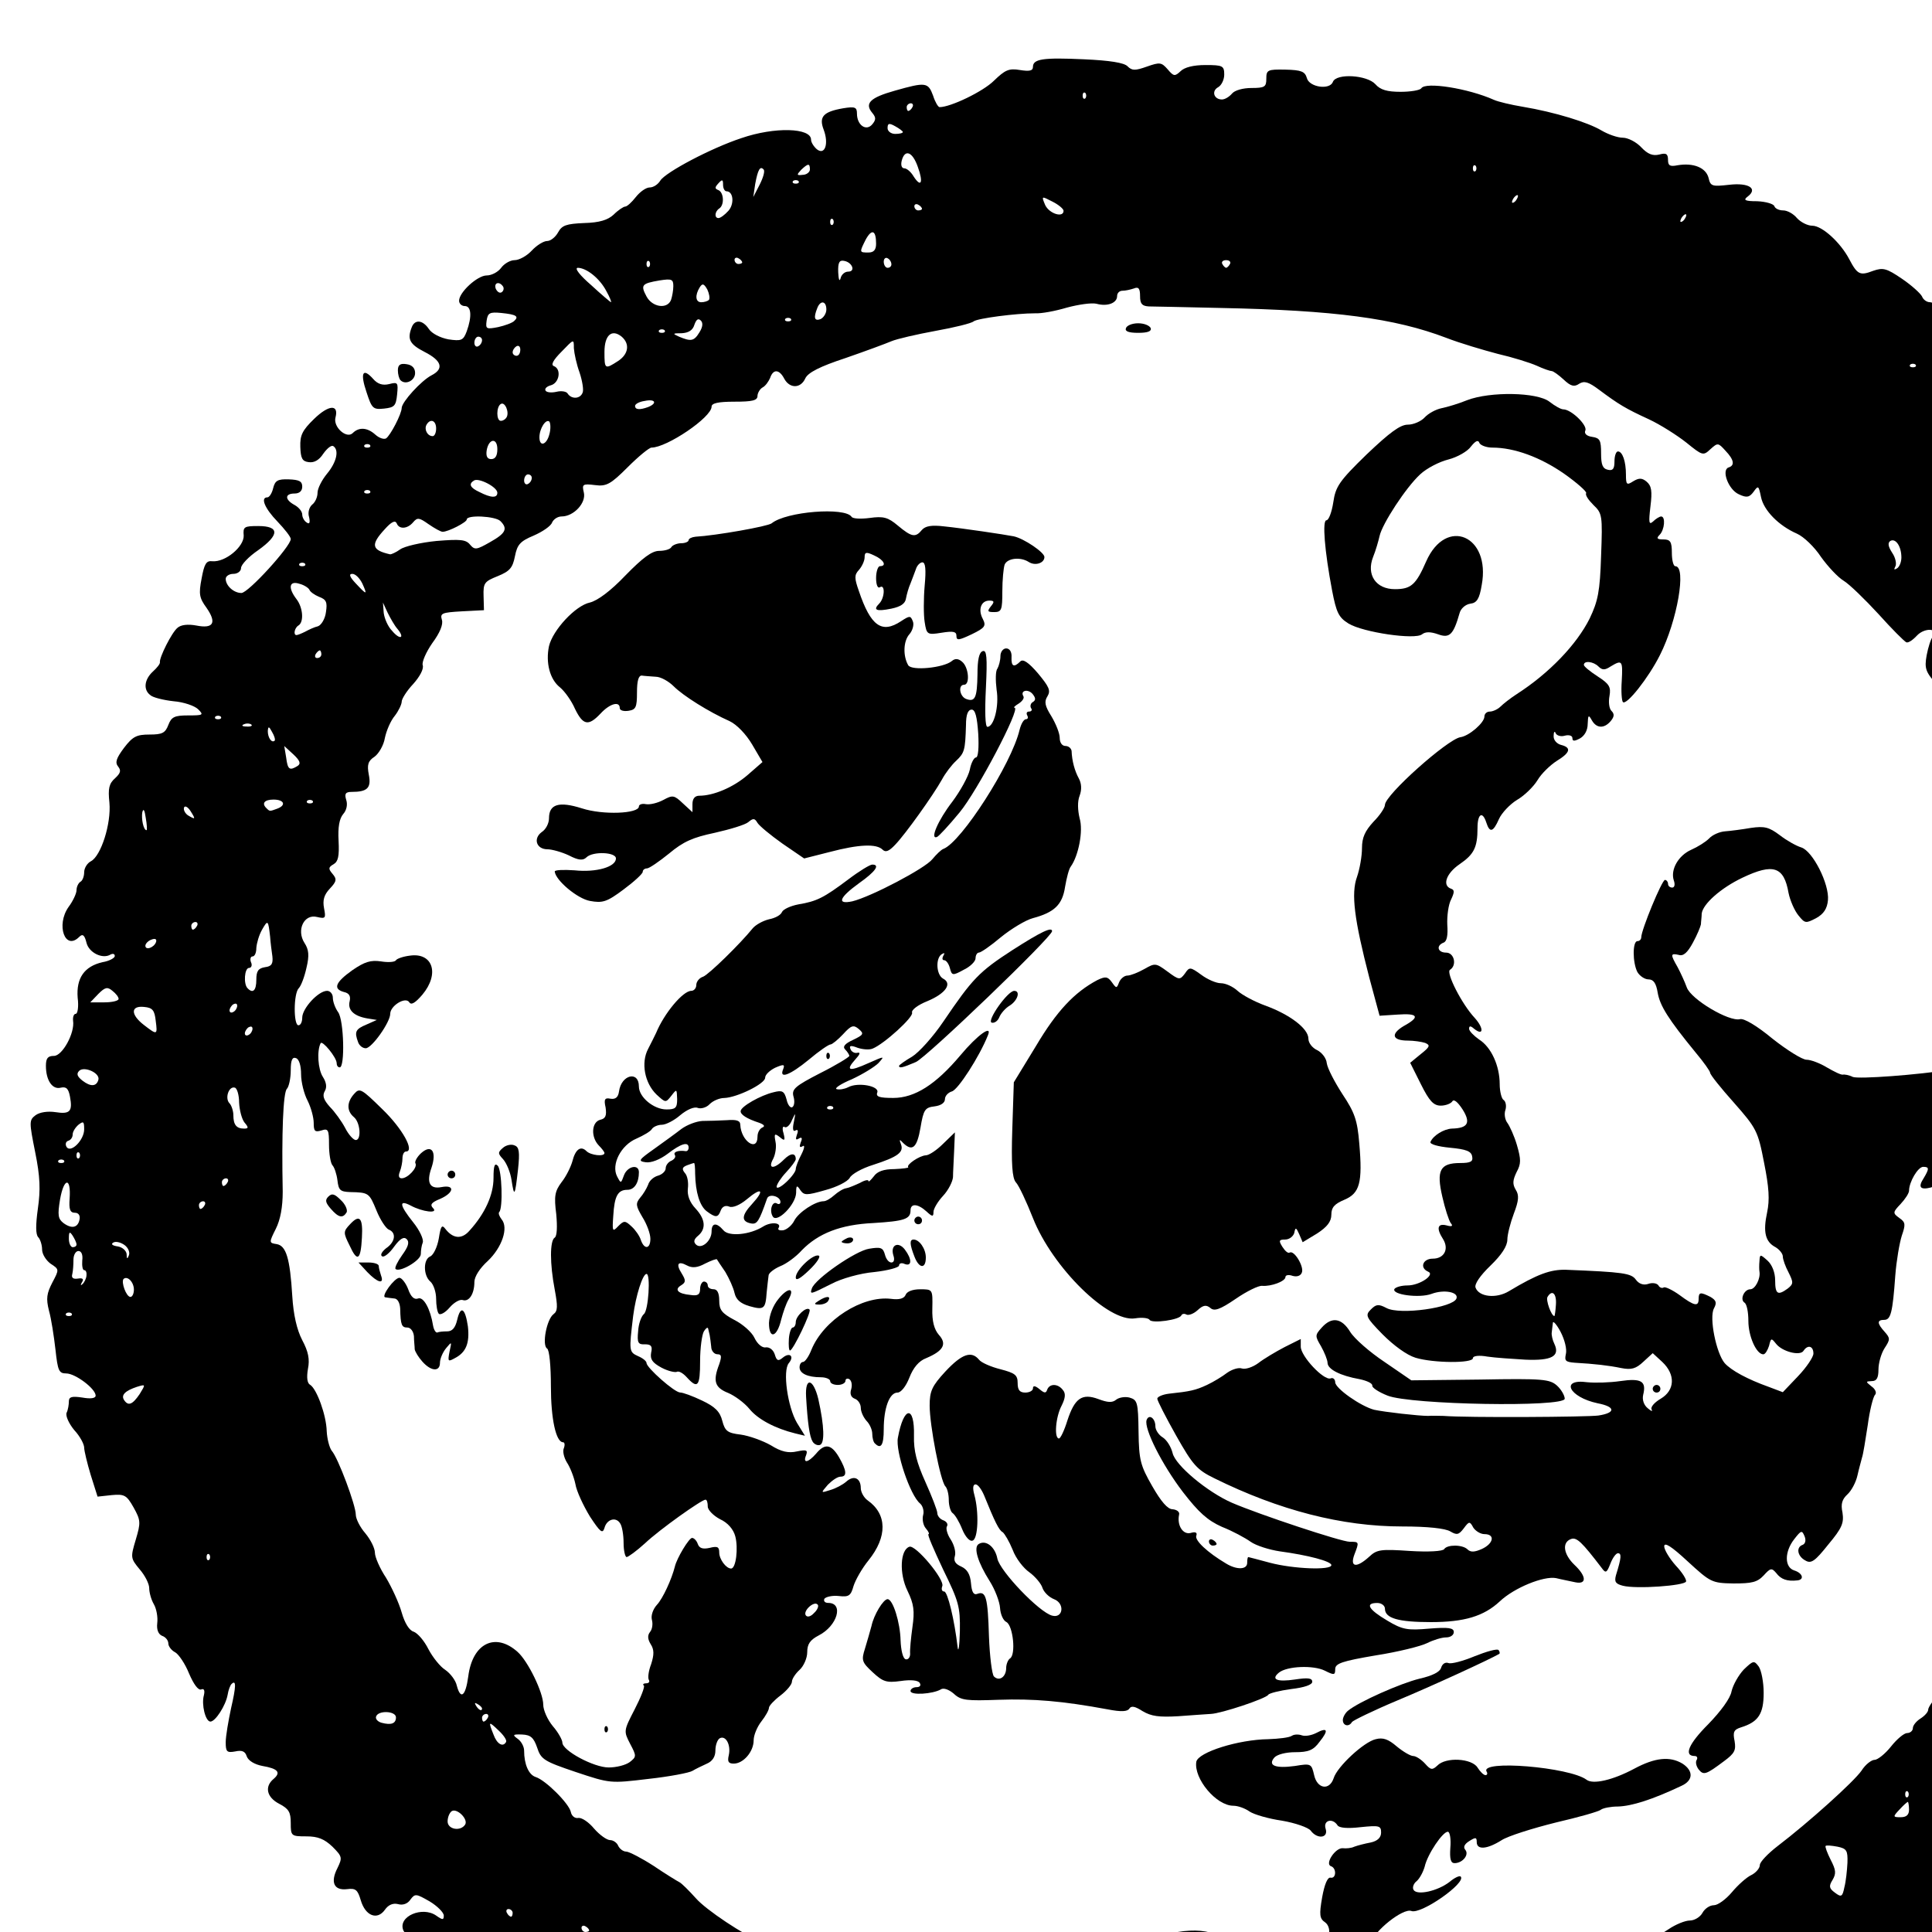 <svg version="1.0" xmlns="http://www.w3.org/2000/svg" width="500" height="500" viewBox="0 0 5050 5050">
  <style>
    @media (prefers-color-scheme: light) {
      path {
        fill: #8b0000;
      }
    }

    @media (prefers-color-scheme: dark) {
      path {
        fill: #daa520;
      }
    }
  </style>
  <g>
    <path
      d="M2870 5881c-45-5-54-9-52-23 2-10-3-18-9-18-7 0-20-7-30-16-17-15-21-15-54 5-20 11-40 21-45 21-6 0-13-19-16-41-4-23-17-53-30-68-22-25-26-26-144-28-91-1-127-6-145-17-36-24-45-20-45 18 0 35-23 66-35 46-3-5-14-10-24-10s-24-7-31-15c-7-9-19-14-25-11-7 2-17 0-23-6-5-5-38-11-72-13s-68-9-76-16c-7-6-23-9-33-6-25 6-47-11-55-43-11-46-43-87-87-108-24-12-47-18-53-13-16 12-91 22-110 15-17-7-22-44-6-44 17 0 11-17-16-49-28-33-51-33-34 0 14 26-9 35-51 20-18-6-43-11-56-11-20 0-29-10-49-57l-25-57 20-37c24-42 29-71 9-51-16 16-39 15-52-3-10-14-13-14-31-1-16 12-17 15-4 16 22 0 43 44 35 74-8 33-23 33-61-2-16-16-52-37-78-46-30-11-59-32-78-55-16-21-50-53-74-71-48-36-54-50-30-70 18-15 10-30-16-30-11 0-22-7-25-15-14-36 50-63 86-38 17 12 20 12 20 0 0-8-17-25-37-37-35-20-38-21-50-5-7 11-20 16-33 12-13-3-25 2-34 15-20 28-51 16-63-25-8-27-13-32-36-29-34 4-44-18-25-55 13-27 13-30-13-56-21-20-38-27-68-27-40 0-41-1-41-35 0-28-5-37-30-50-33-17-39-45-15-65 20-17 12-27-29-34-21-4-37-14-41-25-4-13-12-17-30-13-22 4-25 1-25-24 0-16 7-56 14-89 13-56 14-76 1-63-3 3-8 15-10 28-5 28-32 70-45 70s-24-45-17-69c3-13 0-18-7-15-8 3-20-14-32-42-10-25-27-50-36-55-10-5-18-16-18-23 0-8-7-17-16-20-10-4-15-16-13-33 2-16-2-38-9-50s-12-31-12-42-11-33-25-49c-24-29-24-31-10-78 13-44 13-50-6-84-18-32-24-35-57-32l-37 4-18-57c-9-30-17-63-17-71 0-9-11-30-26-46-14-17-23-37-20-45 4-8 6-22 6-30 0-12 8-14 35-10 22 4 35 2 35-5 0-18-53-58-77-58-19 0-22-7-28-62-4-35-11-81-17-102-8-32-6-45 9-74 18-34 18-34-5-49-12-9-22-25-22-37s-5-27-10-32c-7-7-7-32-1-75 7-49 6-83-7-147-16-80-16-84 1-97 11-8 32-11 52-8 38 6 45-2 38-40-4-22-10-27-24-24-22 6-39-19-39-57 0-20 5-26 21-26 22 0 55-60 50-92-1-10 2-18 7-18s8-19 5-42c-4-51 17-82 65-93 18-3 32-11 32-16 0-6-5-7-11-4-21 13-57-5-63-31-5-20-10-24-19-15-37 37-61-31-28-78 12-16 21-36 21-44 0-9 5-19 10-22 6-3 10-15 10-25 0-11 8-24 18-29 26-14 53-98 48-153-4-37-1-50 15-64 14-13 16-20 8-30-9-11-5-22 15-49 23-30 33-35 67-35 33 0 41-4 49-25s16-25 52-25c39 0 41-1 26-16-9-9-38-19-64-21-27-3-55-10-61-16-19-14-16-41 7-62 10-9 19-20 18-24-2-12 31-78 46-90 9-8 27-10 49-6 45 9 54-7 27-46-19-26-21-36-13-77 7-38 12-47 28-45 34 3 83-38 82-67-2-23 1-25 38-25 56 0 56 23 0 63-25 17-45 38-45 47 0 8-9 15-20 15s-20 6-20 13c0 18 21 37 41 37 18 0 129-122 129-141 0-6-16-26-35-46-33-34-45-63-26-63 5 0 12-11 15-24 5-20 12-24 41-23 27 1 35 5 35 19 0 11-7 18-20 18-26 0-26 16 0 30 11 6 20 17 20 25 0 7 5 17 12 21 7 5 9 0 6-14-4-12 0-26 8-33 8-6 14-20 14-31s11-33 25-50c25-30 32-62 16-72-5-3-16 6-26 20-11 17-24 24-38 22-17-2-21-10-22-40s5-43 36-73c38-37 65-39 56-4-7 25 29 57 45 41s38-15 59 4c10 9 22 13 28 10 11-7 41-64 41-80 1-16 51-71 78-85 33-17 27-38-18-61-39-20-46-33-34-64 8-22 29-20 45 4 8 12 30 23 51 27 34 5 39 3 48-21 14-39 12-66-5-66-8 0-15-6-15-14 0-22 48-66 72-66 13 0 30-9 38-20s24-20 35-20c12 0 32-11 45-25s31-25 40-25 22-10 29-23c10-18 21-22 68-24 40-1 62-8 77-22 12-12 26-21 30-21 5 0 17-11 28-25s27-25 36-25c10 0 22-8 28-18 14-22 133-85 212-111 87-30 182-27 182 4 0 7 7 18 15 25 21 17 32-14 18-51-13-34-1-47 51-56 31-5 36-3 36 14 0 30 24 47 40 28 10-12 10-18 0-30-21-25-5-40 59-58 81-23 87-22 100 13 5 16 13 30 17 30 29 0 114-41 142-69 29-28 39-33 68-28 25 4 34 2 34-8 0-21 26-25 134-20 67 3 104 9 113 18 12 12 20 12 51 1 34-12 38-11 54 7 16 19 19 19 34 5 10-10 33-16 65-16 45 0 49 2 49 25 0 13-7 28-16 33-18 10-11 32 10 32 8 0 19-7 26-15 7-9 29-15 51-15 35 0 39-3 39-24 0-23 3-25 50-24 42 1 51 5 56 22 6 24 60 32 68 10 9-23 89-18 111 6 13 15 31 20 66 20 26 0 50-4 54-9 10-18 123 0 190 30 11 5 45 13 75 18 84 14 171 41 206 62 17 10 42 19 56 19 13 0 35 11 48 25 17 18 30 23 47 19 18-5 23-2 23 14 0 15 5 18 25 14 41-7 74 6 81 33 5 22 9 23 54 18 51-6 76 10 48 31-12 9-7 12 25 12 23 1 43 7 45 13s12 11 23 11 27 9 36 20c10 11 28 20 40 20 26 0 74 44 97 88 21 40 28 43 62 30 26-9 35-7 76 21 25 17 48 38 52 46 3 8 12 15 21 15 21 0 145 100 145 117 0 7 7 13 16 13 20 0 104 89 104 110 0 9-5 21-12 28-8 8-5 14 16 22 15 5 40 10 55 10 37 0 51 18 59 76 6 38 13 51 37 65 17 10 36 18 43 18 17 1 55 44 88 98 23 39 24 44 10 59-22 22-20 30 14 54 22 15 29 27 25 40-5 16-1 18 35 13 46-6 49 0 21 57-21 44-13 54 39 43 25-4 30-2 30 14 0 10 9 26 20 36 29 25 25 52-12 70-17 8-37 13-45 10-9-4-13 5-13 31 0 25 5 36 15 36 28 0 65 24 65 42 0 10-4 18-10 18-5 0-10 10-10 23s-5 28-11 34c-9 9-9 23-1 54 8 33 8 51-3 83-19 53-20 50 14 88 33 38 53 100 42 131-10 27 4 78 24 90 21 12 19 35-5 42-15 5-20 15-20 45 0 21-4 42-10 45-5 3-10 17-10 31 0 30 35 34 43 4 7-29 31-25 61 11 20 24 27 27 32 16 12-33 0-62-28-65-24-3-28-8-28-33 0-45 44-36 63 14 3 9 14 17 24 17 52 1 69 59 31 110-25 35-53 39-68 10-6-11-19-20-30-20-10 0-22-5-26-11-5-8-10-6-16 6-7 11-6 21 1 28 19 19 12 55-21 102-37 52-33 69 21 97 18 9 44 26 56 38l23 22 11-21c7-12 21-21 32-21 18 0 21 5 17 31-4 28-1 33 30 46 44 18 54 8 41-41-6-21-8-47-6-58 3-10-1-32-10-48-24-48-10-70 66-106 27-13 46 11 48 62 2 27 5 96 8 154 13 229 12 284-3 303-14 15-13 17 1 17s17 12 17 73c0 93-7 120-30 114-21-5-35 40-18 61 7 8 7 16-1 25-7 10-7 17 0 24 8 8 6 20-5 41-9 17-16 43-16 58s-9 62-21 105c-18 68-28 85-80 141-33 36-57 69-54 78 19 65 18 70-9 70-21 0-26-5-26-24 0-27-15-42-25-26-4 6-9 35-12 64-5 48-3 56 16 68 11 7 21 18 21 24 0 20-54 118-71 131-10 7-15 21-12 31 2 10-6 31-19 47s-39 61-59 99c-22 44-48 79-67 91-17 11-29 26-27 32 8 22-44 112-72 125-17 8-29 24-33 43-13 63-94 164-133 165-10 0-20 6-23 14s-13 16-23 19c-12 3-20 18-24 43-8 47-80 121-126 130-17 4-31 12-31 19 0 22-34 75-52 80-9 3-19 12-22 20-3 9-18 15-37 15-28 0-31 3-26 25 3 18-2 30-17 40-26 19-46 19-46 1 0-26-21-29-46-5-15 14-22 29-18 41 7 23-28 25-46 2-19-22-49-36-61-28-6 3 1 13 18 23 15 10 35 30 43 45 14 27 13 29-14 51-16 13-35 21-42 18-8-3-21 8-31 26-21 37-44 47-72 30-27-17-55 5-47 37 7 28-16 47-87 70-38 13-55 14-73 5-22-10-23-9-12 8 18 29 4 47-58 77l-57 28-40-22c-46-25-54-23-37 8 17 32-8 53-66 56-25 2-51 7-57 13-27 22-92 37-119 27-23-8-33-6-59 13-35 26-51 23-75-16-28-44-46-63-55-57-5 3 0 15 11 26 11 12 20 30 20 41 0 16-5 19-30 14-25-6-30-3-30 13 0 31-35 42-125 38-71-3-85 0-94 15-12 19-66 24-76 7-4-6-11-8-16-5-16 10-47-5-52-25-7-27-25-25-39 5-12 26-43 34-50 13-3-7-9-8-19-3-8 5-22 8-31 7-13-2-16 1-12 13 6 14 1 16-27 13-25-2-35-8-37-23-7-46-13-48-30-14-15 31-22 34-64 37-38 2-48 0-48-13 0-26-27-28-59-6-31 22-94 25-221 12zm397-78c-4-3-10-3-14 0-3 4 0 7 7 7s10-3 7-7zm262-63c-16-11-29-4-29 16 0 12 4 13 21 3 17-9 19-13 8-19zm182-22c-18-14-21-24-16-49 5-20 3-29-3-25-5 3-12 17-15 31-3 20 1 30 19 42 13 8 24 23 25 32 0 12 2 13 6 2 3-8-4-23-16-33zm396-34c-7-7-37 7-37 17 0 6 9 5 21-1 11-7 19-14 16-16zm-1237-78c0-2-7-7-16-10-8-3-12-2-9 4 6 10 25 14 25 6zm1207-38c-3-8-6-5-6 6-1 11 2 17 5 13 3-3 4-12 1-19zm-1330-180c-3-8-6-5-6 6-1 11 2 17 5 13 3-3 4-12 1-19zm1350-5c-4-3-7 0-7 7s3 10 7 7c3-4 3-10 0-14zm-2080-15c-3-8-6-5-6 6-1 11 2 17 5 13 3-3 4-12 1-19zm1292 10c45 1 85-4 105-12 29-14 43-17 141-32 22-4 45-11 51-15 10-8 51-19 137-36 27-5 28-5 21 36-4 28-3 41 5 41 6 0 11-11 11-23 0-51 76-100 173-111 27-3 58-13 70-21s32-15 45-15 35-9 49-20 31-20 39-20c25 0 110-45 205-107 19-13 44-23 56-23s27-9 33-20 19-20 30-20c10 0 31-15 47-34 15-18 38-39 51-45 12-6 22-18 22-26s21-30 47-50c80-61 199-168 219-197 10-16 26-28 34-28s28-16 43-35 34-35 42-35 15-6 15-13 9-18 20-25 20-17 20-23c0-7 16-29 35-50 19-22 35-44 35-50s11-25 25-43 25-38 25-44c0-7 4-12 9-12 4 0 30-42 56-92 26-51 53-100 60-108s16-29 19-45c4-17 16-46 27-64 19-32 21-33 69-26 41 6 51 4 56-10 11-27-11-40-42-26-33 15-54 0-34-24 10-12 10-21 2-39-14-32 4-107 25-104 15 3 22-31 23-116 0-17 8-38 16-47 9-10 13-23 9-29s-2-16 3-23c13-16 24-69 27-132 5-79 23-217 35-255 7-24 6-43-2-67-10-28-9-35 7-53 17-19 17-21 2-38-19-21-22-48-7-57s-9-37-26-31c-16 6-38-30-28-45 5-9-17-154-32-207-2-7-15-17-28-22-26-10-43-50-31-70 4-7 18-9 32-5 17 4 23 2 18-6-7-10 0-30 31-91 14-25 3-51-11-28-3 5-21 10-40 10-26 0-35-5-41-22-5-17 1-27 26-48 33-27 34-50 3-50-9 0-31-16-50-36-31-33-33-38-18-54 17-19 11-30-16-30s-32-16-14-44c16-23 15-25-11-38-44-21-53-46-26-68 29-24 28-30-5-30-30-1-73-30-73-50 0-7-12-27-27-45-16-17-35-42-43-55s-30-40-48-61c-29-33-32-42-26-76 4-21 11-43 16-49 17-22-21-24-41-3-11 12-23 20-28 18s-38-35-73-74c-35-38-76-78-91-87s-41-37-59-62c-17-26-45-53-63-61-48-21-87-61-94-96-6-29-7-31-19-14-11 15-18 17-39 7-27-12-46-63-27-70 17-5 15-20-8-44-19-21-20-21-39-4-19 18-21 17-63-17-24-19-68-47-98-61-61-28-79-39-130-77-28-21-39-24-52-16-13 9-22 7-41-11-13-12-27-22-31-22s-22-6-39-14c-18-8-63-22-102-31-38-10-99-28-135-42-134-51-291-72-590-78-91-2-175-4-187-4-18-1-23-7-23-27s-4-25-16-20c-9 3-22 6-30 6s-14 6-14 14c0 18-25 28-54 20-13-3-47 2-77 10-30 9-67 16-84 15-49 0-149 13-160 21-5 5-50 16-100 25-49 9-101 21-115 27s-68 26-120 44c-67 22-98 38-105 53-12 27-41 27-55 1-13-25-29-26-37-2-4 9-12 21-20 25-7 4-13 15-13 22 0 12-14 15-60 15-43 0-60 4-60 13 0 28-117 107-157 107-6 0-34 23-62 51-45 45-56 51-86 47-32-4-34-2-29 19 7 27-26 63-58 63-10 0-21 7-25 16-3 9-25 24-48 34-36 15-43 24-49 54s-13 39-45 52c-35 14-38 18-37 52l1 37-58 3c-52 3-57 5-52 22 4 12-5 34-25 61-16 23-28 50-25 58 3 10-8 30-25 49-17 18-30 39-30 46s-8 24-18 37c-11 13-22 39-26 58-3 19-16 41-27 49-17 11-20 21-15 47 7 35-4 45-45 45-16 0-19 5-14 21 4 12 1 27-8 37-10 12-14 34-12 70 2 40-1 54-13 61-14 8-14 12-3 25 12 14 11 20-7 39-15 16-19 30-15 51 5 26 4 28-18 23-34-9-55 34-33 68 11 17 13 32 5 65-5 23-14 47-20 53-14 14-14 97-1 97 6 0 10-9 10-20 0-24 42-70 65-70 8 0 15 8 15 18s6 27 14 38c15 21 18 144 4 144-5 0-8-5-8-11 0-15-38-61-42-52-10 20-7 68 6 88 9 14 11 27 5 37-7 12-3 23 13 41 13 13 31 38 40 55 9 18 22 32 28 32 15 0 12-46-5-60-19-16-19-39 1-61 14-16 19-13 73 40 53 51 86 111 62 111-5 0-9 8-9 18 0 9-3 25-7 35s-3 17 5 17c16 0 42-28 36-39-3-4 4-17 15-27 27-24 41-4 27 38-14 39-5 57 26 51 36-7 33 15-4 31-22 9-27 15-18 24 15 15-28 10-59-7-31-16-29-1 7 44 17 21 28 45 25 53-3 7-5 21-5 30 0 17-56 49-66 39-3-3 5-19 17-36 16-22 20-34 12-42-7-7-17-2-33 20-12 17-26 28-31 25-6-3-1-12 10-21 24-16 28-41 7-49-7-3-22-25-32-50-19-46-20-47-69-48-26-1-30-5-33-31-2-16-8-34-13-39-5-6-9-30-9-54 0-39-2-43-20-37-17 5-20 2-20-20 0-14-7-40-16-58-9-17-17-48-17-69 0-22-5-39-13-42-10-4-14 5-14 32 0 21-5 43-10 48-10 10-14 116-11 269 0 40-6 73-18 97-18 36-18 37 2 40 25 4 35 37 41 136 3 49 12 88 26 115 16 30 20 50 15 75-4 23-2 38 6 42 17 11 42 79 43 121 1 20 7 43 13 51 17 19 63 143 63 167 0 11 11 33 25 49 14 17 25 39 25 51 0 11 13 41 29 65 15 25 34 66 41 91 8 28 20 47 31 50 11 4 28 24 39 46 11 21 31 46 44 54 13 9 27 27 30 41 10 38 23 28 30-24 11-87 71-116 129-64 27 24 67 106 67 138 0 14 11 39 25 56 14 16 25 36 25 43 0 21 82 65 121 65 20 0 44-6 55-14 18-14 18-16 1-48-17-33-17-34 12-90 16-31 27-59 24-62-4-3-1-6 6-6s10-4 7-9-1-23 6-41c8-25 8-38-1-52-8-13-9-23-2-32 6-7 8-21 5-32s3-28 13-39c16-17 39-68 47-100 5-22 37-75 45-75 5 0 12 7 15 16 4 11 13 14 31 10 20-5 25-3 25 12 0 18 18 42 31 42s19-54 11-84c-5-19-20-36-40-45-17-9-32-24-32-33 0-10-2-18-6-18-10 0-120 78-158 114-22 20-44 36-48 36s-8-17-8-37c0-21-4-44-9-51-11-18-35-11-41 12-5 16-11 11-38-30-17-28-35-66-38-85-4-19-14-44-22-56-8-13-12-30-8-38 3-8 2-15-2-15-19 0-32-62-32-146 0-53-4-96-10-99-14-9-1-77 17-90 11-8 11-21 3-64-13-68-13-128 0-136 6-4 7-28 4-61-6-47-4-60 14-84 12-15 24-40 28-54 8-32 22-42 37-27 11 11 47 15 47 5 0-3-7-12-15-20-21-22-19-61 4-67 14-3 17-11 14-32-5-22-2-26 13-23 13 2 20-4 22-19 6-44 52-55 52-13 0 28 39 60 72 60 24 0 28-4 28-27-1-27-1-27-15-9-15 19-15 19-39-3-31-30-41-83-22-119 8-15 17-34 21-42 21-51 70-110 92-110 7 0 13-7 13-15 0-9 8-19 18-22 15-6 96-85 130-127 8-9 26-19 42-23 16-3 31-11 34-19 3-7 22-16 43-20 48-8 66-17 130-65 29-22 57-39 63-39 21 0 9 18-35 49-51 37-59 56-17 47 49-12 190-86 209-110 10-12 23-25 29-27 47-18 178-222 199-311 4-16 11-28 17-28 5 0 6-5 3-10-3-6-1-10 5-10s9-4 5-9c-3-5-1-13 5-16 8-5 7-11-1-21-12-14-33-9-24 6 3 5-3 13-12 19-10 6-15 11-11 11 17 0-98 219-144 274-28 34-54 62-59 64-19 7 3-44 40-92 21-28 42-66 46-84 3-17 11-32 16-32 6 0 8-26 6-62-3-45-8-63-17-63-10 0-15 13-15 40-2 67-4 73-26 94-11 10-28 32-37 49-23 41-95 142-122 170-16 17-25 21-33 13-16-16-62-14-138 6l-67 17-57-39c-31-22-60-46-65-54-7-12-11-13-24-2-8 7-48 19-88 28-57 12-82 23-119 54-26 21-52 39-58 39s-11 4-11 9-23 26-50 46c-44 33-55 36-88 30s-90-54-92-77c0-4 23-5 52-3 57 6 108-9 108-31 0-17-61-19-77-3-9 9-21 8-46-5-19-9-45-16-56-16-29 0-38-28-15-45 11-7 19-23 19-36 0-37 26-45 86-26 55 18 149 14 149-5 0-5 8-8 18-6 11 2 31-3 46-11 24-13 28-13 51 9l25 23v-21c0-14 6-22 18-22 37 0 89-22 126-54l39-34-27-46c-16-27-40-52-59-61-54-24-121-66-146-91-13-13-34-25-47-25-13-1-30-2-36-3-9-1-13 14-13 44 0 39-3 45-22 48-13 2-23-1-23-7 0-19-26-12-50 14-32 34-46 31-67-12-9-21-27-46-39-56-27-21-38-65-29-108 10-42 69-106 107-114 20-5 54-30 93-71 45-46 69-64 88-64 14 0 29-4 32-10 3-5 15-10 26-10 10 0 19-4 19-8s8-8 18-9c53-3 189-27 199-35 38-31 192-43 209-17 3 5 24 6 47 3 36-5 48-2 74 20 36 30 46 32 63 11 9-10 25-13 58-9 49 5 156 21 182 26 27 6 80 42 80 54 0 16-24 24-41 13-22-14-56-10-63 7-3 9-6 40-6 70 0 48-2 54-21 54-18 0-19-2-9-15 10-12 9-15-4-15-22 0-30 24-17 48 9 18 6 23-29 40-34 16-40 17-40 4 0-11-8-13-39-8-37 6-39 5-44-28-3-18-3-61 0-95 4-43 2-61-6-61-6 0-14 8-17 18-3 9-10 26-14 37-5 11-10 29-12 40-2 13-14 21-38 26-39 8-49 4-32-13 15-15 16-52 2-43-6 4-10-7-10-24s5-31 10-31c19 0 10-17-15-28-21-10-25-9-25 5 0 9-7 24-15 33-12 13-12 21 0 55 31 92 60 112 110 79 23-15 25-15 31 0 4 9-1 25-9 34-16 18-17 57-3 81 9 15 92 7 114-11 8-7 17-7 27 2 17 14 21 60 5 60s-12 30 5 37c24 9 29-3 30-64 0-38 4-58 14-61s12 15 8 97c-3 61-2 101 4 101 17 0 31-54 24-97-3-24-3-49 2-55 4-7 8-22 8-33s7-20 15-20c9 0 15 9 14 23-1 24 6 28 23 11 7-7 21 2 46 31 29 35 34 45 25 60-9 14-7 25 10 52 12 20 22 45 22 57s6 21 15 21c8 0 15 6 16 13 1 26 8 52 19 72 7 13 8 29 2 45-6 15-5 38 0 59 10 33-3 98-23 126-5 6-11 30-15 53-7 47-28 67-84 82-19 5-57 28-84 50-26 22-52 40-57 40s-9 7-9 15-14 22-31 30c-29 16-31 15-36-4-3-12-10-21-15-21s-6-5-2-12 3-8-4-4c-17 10-15 54 3 64 25 13 7 39-41 59-25 10-42 23-40 30 5 11-73 82-103 94-9 4-27 2-39-2-18-7-23-6-19 3 2 7 11 12 18 10 9-2 7 4-5 17-27 30-17 33 34 10 43-19 43-19 26 0-10 10-41 29-69 42-29 12-47 24-40 26s20 0 30-5c26-14 83-3 76 14-4 11 6 14 42 14 56 0 111-35 175-111 46-55 85-82 72-52-22 55-78 142-94 146-10 3-18 12-18 20 0 10-11 17-27 19-25 3-29 8-37 56-9 52-21 63-45 40-10-11-11-10-6 3 8 21-8 33-73 54-29 9-56 24-61 34-6 10-34 24-64 32-49 14-55 14-65 0-9-14-11-13-11 7-1 31-50 80-61 62-10-16-1-42 11-34 5 3 9 1 9-4 0-15-30-23-35-9-21 60-26 68-42 65-26-5-25-21 3-51 34-37 25-45-14-12-18 15-37 23-46 19-10-4-18 0-22 10-7 19-13 20-37 2-18-14-29-49-30-98 0-16-1-28-3-28-1 0-10 3-18 6-13 5-14 10-6 20 7 7 10 25 8 41-2 18 5 36 20 52 26 28 28 53 7 71-11 9-13 16-6 23 14 14 41-9 41-34 0-23 13-24 31-3 14 17 69 12 104-10 21-13 49-10 40 4-3 5 3 7 12 6 10-2 23-13 29-25 11-22 55-51 77-51 6 0 18-7 28-16 9-8 23-17 31-18 7-1 23-8 36-14 12-7 22-9 22-5s6-2 14-12c9-13 26-19 54-19 22-1 38-3 36-5-6-6 29-30 46-31 8 0 28-13 45-30l31-30-2 48c-1 26-3 57-3 69-1 12-12 34-26 49s-25 34-25 42c0 13-3 13-18-1-23-21-42-22-42-3 0 23-17 28-97 33-86 4-144 27-187 71-15 17-41 36-57 42-16 7-30 18-30 24-1 6-3 26-5 44-3 44-7 47-46 36-23-7-34-17-38-34-3-14-14-38-24-55-11-16-21-31-22-33s-15 3-31 11c-20 11-34 12-47 5-24-13-30-4-14 21 11 18 11 23-2 31-18 11-8 22 25 25 19 3 25-1 25-16 0-10 5-19 10-19 6 0 10 5 10 10 0 6 7 10 15 10 10 0 15 10 15 30 0 24 7 33 39 50 22 11 46 32 53 47 8 17 21 27 30 25 9-1 19 6 23 18 5 17 9 19 21 9 18-15 31-4 16 14-17 20-3 115 21 156l21 34-25-6c-53-13-98-37-120-64-13-16-39-35-56-42-35-14-40-31-23-75 7-21 6-26-5-26-8 0-16-9-16-20-1-11-3-24-4-30-1-5-3-13-4-17-1-5-6-1-11 7s-10 43-10 78c0 66-6 74-35 42-10-11-21-17-26-14-5 2-23-2-40-11-24-13-30-22-27-39 4-17 0-22-16-22-18 1-21-4-18-34 1-19 8-39 15-45 12-9 18-105 7-105-10 0-28 56-35 110-11 92-11 94 13 105 12 5 22 13 22 18 0 12 73 77 88 77 7 0 32 9 57 21 34 16 47 29 53 53 7 27 14 32 48 36 22 3 58 16 79 28 27 17 46 21 68 16 25-5 29-4 24 10-9 22 5 20 26-4 23-28 40-25 60 9 20 35 22 51 4 51-8 0-22 10-33 21-19 22-19 22 6 14 14-4 33-14 42-22 20-18 38-9 38 17 0 10 8 25 18 32 51 36 52 95 2 157-17 21-34 51-39 67-7 25-12 29-38 26-17-2-34 2-38 7-3 6 1 11 10 11 41 0 24 60-25 85-23 12-30 23-30 44 0 15-9 36-20 46s-20 24-20 31-13 23-30 36c-16 12-30 27-30 32 0 6-9 22-20 36s-20 36-20 49c0 30-27 61-52 61-14 0-17-5-13-22 6-27-8-53-24-44-6 4-11 18-11 32 0 16-8 28-22 34-13 6-30 14-38 19s-60 15-115 21c-100 12-100 12-190-18-83-28-91-33-101-64-9-26-17-33-39-34-25-1-26 1-12 11 10 7 17 21 17 31 0 36 12 63 30 69 26 8 87 69 92 91 2 11 11 18 20 16 9-1 27 11 41 28 14 16 33 30 42 30 8 0 18 7 21 15 4 8 13 15 21 15 7 0 40 17 71 37 31 21 62 40 68 43s25 22 43 42c26 30 125 96 176 117 5 2 17 13 26 25 13 16 27 20 62 18 29-1 49 4 57 13 7 8 20 15 29 15s35 13 59 29c26 18 50 27 62 24s29 2 39 11c11 10 44 20 75 23 50 5 57 3 75-18l20-24 23 23c19 19 21 25 11 42-11 16-9 20 7 25 11 4 28 4 38 1 10-4 27 1 38 9 10 8 35 15 54 15 48 0 80 10 80 24 0 7 22 11 58 11 31 1 84 5 117 9 149 21 272 33 290 28 11-3 53-5 94-4zm871-128c0-5-2-10-4-10-3 0-8 5-11 10-3 6-1 10 4 10 6 0 11-4 11-10zm187-27c-4-3-7 0-7 7s3 10 7 7c3-4 3-10 0-14zm-80-50c-4-3-7 0-7 7s3 10 7 7c3-4 3-10 0-14zm220-30c-4-3-7 0-7 7s3 10 7 7c3-4 3-10 0-14zm78-43c3-5-3-10-14-10-12 0-21 5-21 10 0 6 6 10 14 10s18-4 21-10zm-3045-54c0-3-4-8-10-11-5-3-10-1-10 4 0 6 5 11 10 11 6 0 10-2 10-4zm-200-46c0-5-5-10-11-10-5 0-7 5-4 10 3 6 8 10 11 10 2 0 4-4 4-10zm3489-131c1-32-2-37-26-42-16-3-29-4-31-2s4 18 13 36c14 27 15 36 5 53-10 16-9 22 6 33 17 13 20 11 25-14 4-15 7-44 8-64zm-3613-100c8-14-21-43-35-35-6 4-11 16-11 27 0 21 34 27 46 8zm3774-39c0-11-2-20-3-20-2 0-12 9-22 20-18 19-17 20 3 20 15 0 22-6 22-20zm-3-47c-4-3-7 0-7 7s3 10 7 7c3-4 3-10 0-14zm-3664-130c2-5-7-18-20-30-26-25-27-24-13 11 9 25 25 34 33 19zm-288-64c0-17-47-19-52-2-2 6 4 13 14 16 26 7 38 2 38-14zm240 1c3-5 1-10-4-10-6 0-11 5-11 10 0 6 2 10 4 10 3 0 8-4 11-10zm-15-24c0-3-5-8-12-12s-8-3-4 4c7 12 16 16 16 8zm877-272c-9-10-38 16-31 28 4 6 13 4 22-6 9-8 13-19 9-22zM547 4063c-4-3-7 0-7 7s3 10 7 7c3-4 3-10 0-14zm5023-113c-8-5-26-9-40-9l-25 1 25 8c14 4 32 8 40 9 13 1 13 0 0-9zM365 3644c16-26 16-26-7-19-30 10-42 21-34 34 11 17 22 13 41-15zm5175-145c0-4-7-6-15-3-8 4-15 10-15 15 0 4 7 6 15 3 8-4 15-10 15-15zm15-29c3-5-1-10-10-10s-13 5-10 10c3 6 8 10 10 10s7-4 10-10zm478-7c-13-2-35-2-50 0-16 2-5 4 22 4 28 0 40-2 28-4zm-5846-30c-4-3-10-3-14 0-3 4 0 7 7 7s10-3 7-7zm163-62c0-20-17-37-27-28-7 8 7 47 18 47 5 0 9-9 9-19zm-124-36c1-8-1-15-6-15-4 0-6-11-5-25 2-15-2-25-10-25-7 0-13 10-13 23 0 12-1 29-3 37-3 10 2 14 15 12 12-2 16 1 10 10-4 7-3 9 1 5 5-4 10-14 11-22zm99-81c-10-7-23-10-29-6-7 4-2 8 12 10 12 2 22 11 23 20 0 13 2 14 6 3 3-8-2-20-12-27zm-125-1c0-5-5-15-10-23-8-12-10-11-10 8 0 12 5 22 10 22 6 0 10-3 10-7zm1500-15c0-13-9-38-21-57-17-29-18-35-6-50 8-9 17-24 21-34 3-11 15-21 26-24s20-12 20-19c0-8 7-17 15-20 8-4 12-10 9-15-5-8 9-13 29-10 4 0 7-4 7-9 0-17-20-11-55 16-20 15-43 24-57 22-21-3-19-6 22-35 25-18 57-41 71-52 15-11 39-20 55-21 16 0 45-1 64-2 25-2 35 1 35 12 2 43 45 72 45 31 0-11 6-21 13-24s5-7-8-12c-34-11-50-22-49-31 1-12 52-41 86-49 23-6 28-3 34 19 3 14 10 23 15 20s7-15 3-28c-5-19 4-27 70-61 42-21 76-42 76-45s-5-11-11-17c-7-7-1-15 21-25 27-13 29-16 15-28s-20-10-41 13c-14 15-29 27-33 27-5 0-31 18-57 40-50 41-78 51-67 25 5-13 2-14-21-4-14 7-26 18-26 26 0 16-74 52-107 53-12 0-29 7-38 16-8 9-23 13-31 10-9-4-28 4-46 19-16 14-38 25-48 25s-22 5-26 11c-3 6-22 17-40 25-41 17-67 68-51 99 10 19 10 19 18-3 9-24 39-30 39-8 0 28-12 46-30 46-25 0-34 16-37 68-3 41-2 43 13 27 15-15 18-15 35 1 10 9 21 25 24 35 9 26 25 24 25-3zm-1492-51c2-10-3-17-12-17-13 0-16-9-14-37 4-57-15-55-25 2-7 42-5 51 9 62 22 16 38 12 42-10zm5926-34c4-9 2-21-4-27-5-5-10-22-10-36 0-15-9-35-20-45-20-18-20-17-20 34 0 57 13 91 34 91 8 0 17-8 20-17zm-5599-3c3-5 1-10-4-10-6 0-11 5-11 10 0 6 2 10 4 10 3 0 8-4 11-10zm1545-94c0-6 7-24 15-39 8-16 9-25 3-21-8 5-9 1-5-10 5-11 3-15-5-10s-9 2-5-10c4-10 3-15-4-11-6 4-8-4-4-22 5-26 5-26-5-5-5 13-14 21-19 18-5-4-7 4-3 16 5 20 3 21-10 10-13-10-15-9-11 12 3 13 0 33-6 45-15 27 2 28 28 2 18-18 31-18 31-1 0 4-11 19-25 34s-25 32-25 38 11 1 25-12 25-28 25-34zm-1485 34c3-5 1-10-4-10-6 0-11 5-11 10 0 6 2 10 4 10 3 0 8-4 11-10zm-428-57c-4-3-10-3-14 0-3 4 0 7 7 7s10-3 7-7zm40-20c-4-3-7 0-7 7s3 10 7 7c3-4 3-10 0-14zm13-61c0-21-2-22-15-12-8 7-15 18-15 25 0 8-5 15-12 17-6 2-8 9-4 16 11 17 46-18 46-46zm419-18c-7-9-13-32-14-52 0-19-5-37-11-39-16-5-27 28-14 41 5 5 10 20 10 31 0 25 8 35 28 35 12 0 12-3 1-16zm1538-41c-4-3-10-3-14 0-3 4 0 7 7 7s10-3 7-7zm3457-26c13-21-15-53-38-44-19 8-21 38-4 55 15 15 28 11 42-11zm-5377-44c6-18-37-37-50-24-8 8-5 15 9 26 21 16 36 15 41-2zm403-134c0-6-4-7-10-4-5 3-10 11-10 16 0 6 5 7 10 4 6-3 10-11 10-16zm-253-21c-3-27-8-34-30-36-36-4-36 20-1 47s36 27 31-11zm213-39c0-6-4-7-10-4-5 3-10 11-10 16 0 6 5 7 10 4 6-3 10-11 10-16zm-310-18c0-5-7-14-16-21-13-11-19-10-37 8l-21 22h37c20 0 37-4 37-9zm360-50c0-23 5-30 23-33 17-2 21-9 19-28-2-14-5-37-6-52-5-44-6-44-21-18-8 14-14 35-15 48 0 12-4 22-10 22-5 0-7 7-4 15 4 8 1 15-5 15-12 0-15 42-4 53 14 15 23 6 23-22zm-262-99c2-7-2-10-12-6-9 3-16 11-16 16 0 13 23 5 28-10zm107-42c3-5 1-10-4-10-6 0-11 5-11 10 0 6 2 10 4 10 3 0 8-4 11-10zm-134-282c-3-21-6-26-9-15-3 17 3 47 11 47 2 0 1-15-2-32zm117-18c-7-11-15-15-17-9s3 15 10 20c20 12 21 11 7-11zm5198-7c-10-10-19 5-10 18 6 11 8 11 12 0 2-7 1-15-2-18zm-4972 1c25-9 19-24-9-24-24 0-32 10-18 23 8 8 8 8 27 1zm93-21c-4-3-10-3-14 0-3 4 0 7 7 7s10-3 7-7zm-39-91c9-6 6-14-11-30l-24-22 5 30c4 32 9 35 30 22zm4535-59c-3-21-10-42-16-48-6-7-8 1-3 24 3 18 6 40 6 47 0 8 4 14 9 14 6 0 7-17 4-37zm-4602-30c-8-15-10-15-11-2 0 17 10 32 18 25 2-3-1-13-7-23zm-54-19c-3-3-12-4-19-1-8 3-5 6 6 6 11 1 17-2 13-5zm-80-21c-4-3-10-3-14 0-3 4 0 7 7 7s10-3 7-7zm263-163c0-5-2-10-4-10-3 0-8 5-11 10-3 6-1 10 4 10 6 0 11-4 11-10zm199-66c-8-9-19-29-26-43l-12-26 2 27c2 15 11 36 22 47 21 25 34 19 14-5zm-241 7c9-5 24-12 33-14 9-3 19-20 21-37 4-26 1-33-18-40-12-5-23-13-25-18s-14-13-26-16c-27-9-31 10-8 40 17 22 20 60 5 69-10 6-14 25-5 25 3 0 13-4 23-9zm4499-78c-4-3-10-3-14 0-3 4 0 7 7 7s10-3 7-7zm-4350-48c-7-14-18-25-26-25-10 0-7 8 9 25 29 31 31 31 17 0zm4228-9c-20-30-43-40-61-25-25 21-15 38 24 42 20 2 40 4 45 5 4 1 0-9-8-22zm-205-59c0-29-15-51-29-43-7 5-6 14 5 31 9 13 12 30 8 36-4 8-3 9 4 5s12-17 12-29zm-4173 16c-4-3-10-3-14 0-3 4 0 7 7 7s10-3 7-7zm249-37c11-8 54-18 95-22 62-5 77-4 88 10 12 14 17 13 52-7 41-23 47-35 27-55-13-13-88-17-88-4 0 7-48 32-63 32-5 0-21-9-37-20-24-17-29-18-40-5-15 18-37 19-43 3-4-9-14-4-31 15-38 41-35 55 14 66 3 0 15-5 26-13zm4524-56c0-5-4-10-10-10-5 0-10 5-10 10 0 6 5 10 10 10 6 0 10-4 10-10zm-4270-92c0-15-49-40-61-32-15 9-10 19 14 30 31 16 47 16 47 2zm3934 2c29-11 35-44 10-54-12-4-14-1-9 14 9 28-17 36-49 15s-34-10-3 16c27 22 20 21 51 9zm-4267-7c-4-3-10-3-14 0-3 4 0 7 7 7s10-3 7-7zm4523-14c0-18-2-19-15-9-8 7-15 16-15 21s7 9 15 9c9 0 15-9 15-21zm-4100-20c0-5-4-9-10-9-5 0-10 7-10 16 0 8 5 12 10 9 6-3 10-10 10-16zm-90-75c0-31-23-28-28 4-2 15 2 22 12 22 11 0 16-9 16-26zm-333-11c-4-3-10-3-14 0-3 4 0 7 7 7s10-3 7-7zm469-28c4-14 3-29 0-33-9-8-26 18-26 41 0 26 19 20 26-8zm-296-15c0-21-15-27-25-10-7 12 2 30 16 30 5 0 9-9 9-20zm184-29c8-13-4-42-15-35-12 7-12 44 0 44 6 0 12-4 15-9zm370-27c25-10 19-22-9-16-14 2-25 8-25 13 0 10 12 11 34 3zm3506 3c0-2-10-12-21-23-22-19-22-19-8 4 12 19 29 30 29 19zm-3677-41c3-7-1-31-8-52-8-22-14-50-15-64 0-25 0-24-32 9-22 22-29 35-20 38 20 8 14 44-8 50-11 3-17 9-14 14s16 6 29 3c12-3 26-1 29 5 10 15 33 14 39-3zm92-82c28-18 32-45 10-64-26-21-45-4-45 40 0 45 1 46 35 24zm3392 9c-4-3-10-3-14 0-3 4 0 7 7 7s10-3 7-7zm-3647-39c0-8-4-12-10-9-5 3-10 10-10 16 0 5 5 9 10 9 6 0 10-7 10-16zm-100-25c0-5-4-9-10-9-5 0-10 7-10 16 0 8 5 12 10 9 6-3 10-10 10-16zm568-20c9-14 10-25 4-31-7-7-12-3-17 11-4 14-15 21-33 22-24 0-25 1-7 9 31 13 39 12 53-11zm-91-6c-4-3-10-3-14 0-3 4 0 7 7 7s10-3 7-7zm-393-24c13-12 6-17-34-21-30-3-35 0-38 20-3 22-1 23 30 17 18-4 37-11 42-16zm723-6c-4-3-10-3-14 0-3 4 0 7 7 7s10-3 7-7zm93-24c0-23-16-25-24-3-10 25-7 34 9 28 8-4 15-15 15-25zm-406-25c3-9 6-25 6-36 0-18-4-20-36-15-47 8-50 12-34 42 15 28 54 34 64 9zm-169-23c-17-33-52-61-75-61-9 1 6 20 35 45 27 25 51 45 52 45 2 0-3-13-12-29zm268 23c3-4 1-16-4-27-9-16-13-17-20-6-13 21-11 39 4 39 8 0 17-3 20-6zm-538-35c-10-15-25-10-19 6 4 8 10 12 15 9s7-10 4-15zm902-39c20 0 11-24-10-28-13-3-17 4-16 30 1 18 3 25 6 16 2-10 11-18 20-18zm-520-27c-4-3-7 0-7 7s3 10 7 7c3-4 3-10 0-14zm633 8c0-6-4-13-10-16-5-3-10 1-10 9 0 9 5 16 10 16 6 0 10-4 10-9zm885-1c3-5-1-10-10-10s-13 5-10 10c3 6 8 10 10 10s7-4 10-10zm-1275-4c0-3-4-8-10-11-5-3-10-1-10 4 0 6 5 11 10 11 6 0 10-2 10-4zm350-49c0-35-11-40-27-11-17 34-17 34 7 34 14 0 20-7 20-23zm-113-64c-4-3-7 0-7 7s3 10 7 7c3-4 3-10 0-14zm2228-3c3-5 4-10 1-10s-8 5-11 10c-3 6-4 10-1 10s8-4 11-10zm-2501-19c16-18 13-51-5-51-5 0-9-8-9-17 0-14-2-15-12-4s-10 14 0 18c14 6 16 39 2 48-12 8-13 25-2 25 5 0 16-8 26-19zm876 0c0-5-13-16-29-24-29-15-29-15-19 9 11 23 48 34 48 15zm-370-5c0-3-4-8-10-11-5-3-10-1-10 4 0 6 5 11 10 11 6 0 10-2 10-4zm1555-26c3-5 4-10 1-10s-8 5-11 10c-3 6-4 10-1 10s8-4 11-10zm-1969-77c-9-10-15 0-22 38l-5 34 17-33c9-18 14-35 10-39zm91 30c-4-3-10-3-14 0-3 4 0 7 7 7s10-3 7-7zm312-37c-14-40-34-47-42-16-3 12 0 20 7 20 6 0 17 9 24 21 20 31 26 16 11-25zm-282 7c0-17-5-16-23 1-12 13-12 15 4 13 10 0 19-7 19-14zm1740-10c-4-3-7 0-7 7s3 10 7 7c3-4 3-10 0-14zm-1497-88c0-2-9-9-20-15-16-9-20-8-20 5 0 8 9 15 20 15s20-2 20-5zm25-65c3-5 1-10-4-10-6 0-11 5-11 10 0 6 2 10 4 10 3 0 8-4 11-10zm452-37c-4-3-7 0-7 7s3 10 7 7c3-4 3-10 0-14z" />
    <path
      d="m3213 5240-6-31-19 21c-26 28-88 28-88 0 0-24-8-25-38-4-39 27-56 11-49-47 6-45 4-52-13-56-27-7-25-29 3-47 67-41 196-39 182 3-5 16 4 19 67 27 65 8 73 11 71 29-2 11 4 29 12 40 13 16 18 17 33 7 31-22 44-25 52-12 12 20 40-6 40-36v-24l-40 20c-46 24-50 24-50 7 0-13 73-67 90-67s20-33 4-45c-15-10-16-20-8-66 6-33 14-53 22-51 15 3 16-25 1-30-17-6 12-49 31-47 8 1 22 0 30-4 8-3 27-8 43-11 18-4 27-13 27-26 0-18-5-19-54-14-34 4-56 2-60-5-13-20-38-13-31 9 8 25-22 28-39 5-6-8-40-20-75-26-35-5-73-16-85-24-11-8-30-15-42-15-45 0-104-71-97-115 5-25 110-58 188-59 27-1 55-4 62-9 6-4 18-4 26-1 9 3 25 0 37-6 30-16 34-8 9 23-16 22-29 27-64 27-24 0-47 6-54 14-18 21 3 29 54 22 42-7 43-6 50 24 8 36 40 41 51 8 9-30 79-95 110-102 19-5 33 0 55 19 17 14 36 25 43 25s21 9 31 20c15 17 19 17 32 5 22-23 90-19 105 5 7 11 16 20 21 20 4 0 6-4 3-9-20-32 217-12 261 21 17 13 69 1 125-29 54-29 93-33 126-13 29 19 28 44-3 58-76 36-130 53-166 54-19 0-38 4-44 8-5 5-59 20-119 34-60 15-124 35-141 46-38 24-65 26-65 5 0-13-3-13-19-3-13 8-17 16-11 23 11 13-7 35-28 35-10 0-13-11-11-40 2-22-1-41-6-42-13-2-54 59-61 91-4 14-13 31-21 38-8 6-12 17-8 23 9 15 63 3 94-21 13-11 26-17 29-14 16 16-104 100-129 90-22-8-98 53-105 83-4 15-13 35-21 44-9 10-12 25-8 37 7 23-9 28-34 12-16-10-41-4-41 10 0 5 10 14 23 18 25 10 25 10-73 36-36 9-79 21-96 26s-49 9-72 9c-39 0-43-2-49-30zM4440 4625c-6-8-9-19-5-25 3-5 1-10-5-10-30 0-16-32 35-83 33-34 58-68 61-86 4-17 18-42 32-57 25-24 27-24 39-8 7 10 13 41 13 69 0 55-14 76-59 90-19 6-22 12-17 36 4 24 0 32-27 52-48 36-54 38-67 22zM1580 4520c0-7 3-10 7-7 3 4 3 10 0 14-4 3-7 0-7-7zM3510 4496c0-7 6-18 13-24 29-24 138-72 187-84 35-8 54-18 57-29 3-10 11-15 19-12 7 3 38-5 69-18 30-12 58-20 62-16 3 4 4 8 2 10-26 15-178 85-267 122-62 26-115 52-118 56-8 14-24 10-24-5z" />
    <path
      d="M2987 4473c-20-13-30-15-35-7s-21 9-57 2c-119-22-194-28-284-25-84 3-99 2-118-16-13-11-27-16-34-11-21 12-79 16-79 4 0-5 7-10 16-10s12-5 8-11c-4-7-23-9-50-5-37 5-46 2-73-23-28-26-30-31-20-62 6-19 13-45 17-59 6-29 31-70 42-70 14 0 33 61 34 108 1 25 6 47 13 49 6 2 12-4 12-14-1-10 2-41 6-70 6-42 4-60-13-95-22-45-19-107 5-115 16-6 93 86 86 103-3 8-1 14 5 14 9 0 27 75 35 145 2 17 5-2 6-41 1-65-3-78-44-162-24-51-42-92-38-92 3 0 0-7-7-15s-10-24-7-35c3-10-1-24-8-30-26-21-65-137-58-172 15-83 44-86 42-5-1 39 7 70 30 121 17 38 31 74 31 81s7 16 16 19c8 3 13 10 9 16-3 5 1 21 10 34 9 14 14 33 11 43-4 13 1 21 17 28 15 7 23 20 25 43 2 24 7 32 17 28 22-8 27 9 30 111 2 53 8 100 13 105 14 14 32 1 32-22 0-10 5-22 10-25 16-10 8-85-9-95-9-4-16-21-17-37s-13-48-27-70c-31-49-43-88-29-97 19-12 43 7 49 38 7 33 109 140 143 149 29 8 34-32 5-43-13-5-26-18-30-29-3-11-19-30-34-41-16-11-36-37-44-59-9-22-21-42-26-46-10-5-21-28-49-97-7-16-16-28-22-28-7 0-8 10-3 28 12 44 10 115-5 119-7 3-19-10-27-30s-19-38-25-42c-5-3-10-19-10-34s-4-31-9-36c-13-14-41-159-41-211 0-38 6-51 41-89 43-46 68-55 88-31 6 8 32 19 56 25 38 10 45 15 45 36 0 18 5 25 20 25 11 0 20-5 20-11 0-8 6-7 17 2 13 11 17 11 20 2 6-17 28-17 41 0 8 9 7 21-3 41-16 30-20 86-7 86 4 0 14-21 22-47 19-58 38-72 81-56 24 9 36 10 46 2 7-6 23-9 35-6 21 6 23 12 24 89 1 75 5 89 36 143 23 40 40 60 53 60 11 1 19 7 17 14-6 28 10 53 30 48 13-4 18-1 15 7-5 12 29 44 78 73 28 17 55 16 55-2 0-8 1-15 3-15 1 0 27 7 57 15 61 16 160 20 160 6 0-10-61-26-135-36-27-4-62-15-76-25s-47-28-75-39c-38-17-61-38-102-91-55-72-102-166-95-188 6-17 23-5 23 16 0 10 9 23 19 29 11 7 22 25 26 41 7 32 91 102 155 130 72 31 286 102 308 102 25 0 25 0 12 34-12 33 6 35 39 5 20-19 31-20 106-15 48 3 87 1 90-5 8-12 48-12 61 1 8 8 19 7 37-1 31-14 36-39 7-39-10 0-23-8-29-17-9-17-11-17-25 2-13 17-18 18-35 8-13-8-59-13-126-13-157 0-321-42-491-126-45-22-56-34-100-112-27-48-49-91-49-96s14-11 30-13c56-6 70-9 100-23 17-8 40-22 53-32 13-9 30-14 38-11 9 3 28-3 43-14 14-11 46-30 69-42l42-21v20c0 25 60 89 78 83 6-3 12 2 12 10 0 16 67 63 102 72 28 6 116 16 141 16 9-1 27 0 40 0 62 5 376 3 405-1 46-7 45-23-2-32-75-16-99-65-27-55 20 2 59 1 86-3 55-8 69 0 60 36-3 13 2 27 12 35 9 8 14 9 10 3-3-6 7-18 24-28 37-22 39-63 4-96l-25-23-24 22c-20 19-32 22-58 17-34-7-70-11-122-14-24-2-27-5-23-23 3-12-3-37-14-58-10-19-20-30-20-23-1 6-2 18-3 25-1 6 2 20 7 30 15 32-7 44-76 41-34-2-79-5-99-8-22-4-38-2-38 4 0 14-104 13-150-1-23-7-57-32-86-61-44-45-46-50-31-65 14-14 20-15 41-4 35 19 175-1 183-25 6-17-33-24-65-12s-106 2-97-13c4-5 19-9 34-9 32 0 73-28 54-36-23-10-14-34 12-34 30 0 43-25 27-51-18-28-15-42 9-36 14 4 18 2 11-6-5-7-15-38-22-69-16-69-6-88 47-88 27 0 34-4 31-17-2-14-16-19-58-23-31-3-53-9-51-15 7-17 35-34 56-35 42-1 50-15 28-50-13-20-23-28-27-21-4 6-18 11-30 11-19 0-30-12-52-56l-28-56 28-23c24-19 25-23 11-29-9-3-30-6-45-6-41 0-46-17-11-38 44-24 38-34-16-30l-47 3-27-100c-39-151-48-219-32-263 7-20 13-54 13-75 0-28 8-45 30-69 17-17 30-37 30-44 0-26 163-171 197-177 23-3 63-38 63-54 0-7 6-13 14-13s21-6 28-13 26-22 43-33c84-54 156-129 190-197 22-46 27-71 30-164 4-106 3-111-20-133-13-13-22-26-19-31 2-4-24-27-58-51-62-43-130-68-187-68-16 0-31-6-34-12-3-9-10-6-22 9-9 13-36 28-59 34-24 6-57 23-74 39-37 34-99 129-106 161-3 13-10 38-17 55-18 46 7 84 57 84 42 0 55-11 82-73 52-117 169-67 145 62-6 37-13 47-30 49-13 2-25 13-28 25-16 56-26 66-56 55-20-7-33-7-42 0-18 15-154-5-192-28-26-16-32-29-43-86-20-105-26-184-15-184 6 0 14-21 18-47 6-41 15-55 87-125 61-58 88-78 108-78 15 0 35-9 44-19s29-21 44-24 45-12 67-21c60-23 183-21 215 4 14 11 30 20 36 20 21 0 63 41 58 55-4 8 3 15 18 17 20 3 23 9 23 43 0 30 4 40 18 43 13 3 17-3 17-22 0-14 4-26 9-26 12 0 21 26 21 61 0 26 2 28 19 17 15-9 23-9 35 1 13 11 15 25 10 65-5 42-4 49 7 39 7-7 17-13 21-13 12 0 9 35-4 48-9 9-7 12 10 12 18 0 22 6 22 35 0 19 4 35 9 35 30 0 5 143-40 232-30 60-88 133-97 123-3-3-5-28-3-55 3-54 1-56-29-38-15 10-22 10-32 0-13-13-38-16-38-4 0 4 16 17 36 30 31 20 35 28 31 51-3 16-1 33 5 39 8 8 8 15-2 27-17 20-37 19-49-2-9-16-10-14-11 9 0 17-8 31-20 38-15 8-20 8-20-1 0-6-9-9-20-6-10 3-21 0-24-7-2-6-5-3-5 7-1 11 8 21 19 24 28 7 25 20-11 42-17 11-40 33-50 50-11 18-35 41-54 52-18 11-40 34-47 50-15 34-24 37-33 9-10-31-23-23-23 14 0 51-9 69-47 95-35 24-46 56-22 64 9 3 9 9 0 28-7 13-11 43-10 66 2 28-1 44-10 47-20 8-15 26 7 26 21 0 29 33 10 45-11 7 31 90 65 126 24 27 23 48-2 28-9-8-13-8-13 0 0 6 12 18 26 28 32 20 54 69 54 117 0 19 5 38 10 41 6 4 8 16 5 26-4 11-1 26 5 34s18 34 25 58c11 38 11 49-1 71-10 21-11 31-2 46 9 14 8 28-5 62-9 24-17 55-17 68 0 17-15 40-44 68-27 26-43 49-39 58 9 24 54 29 87 9 75-45 109-57 149-56 150 6 171 9 183 26 8 11 20 15 32 11 11-4 23-2 27 4 3 6 10 8 14 5 4-2 23 7 41 20 39 29 50 31 50 10 0-18 5-18 31-5 15 9 17 15 9 30-13 24 6 117 28 143 17 19 59 42 115 62l37 14 40-42c22-23 40-50 40-59 0-20-15-24-26-7-9 14-56 2-72-19-12-15-13-15-18 6-4 12-10 22-15 22-18 0-39-47-39-87 0-23-4-44-10-48-13-8-1-35 15-35 13 0 27-28 24-46-1-5-1-18 0-28 1-18 2-18 21-1 12 11 20 31 20 52 0 36 7 40 33 21 15-12 15-16 2-42-8-15-15-34-15-42 0-7-9-18-19-24-27-14-33-40-22-91 7-33 5-65-8-130-16-83-20-90-79-157-34-38-62-73-62-78 0-4-17-28-38-53-72-88-93-122-99-156-4-25-11-35-24-35-10 0-23-9-29-19-13-25-13-81 0-81 6 0 10-5 10-10 0-19 54-150 62-150 4 0 8 5 8 10 0 6 5 10 11 10s8-8 4-19c-9-28 12-65 46-80 16-7 37-20 46-29 9-10 28-18 42-19s45-5 68-9c35-5 47-2 75 19 18 14 43 28 56 32 30 9 74 96 70 138-2 22-11 36-31 47-27 14-29 14-46-7-10-12-22-39-26-59-12-69-40-78-120-40-57 27-104 69-107 94 0 9-2 22-2 28-1 6-10 28-21 48-14 26-25 36-37 32-22-5-22-1-3 32 8 15 19 39 24 53 11 31 110 90 139 83 10-3 44 17 85 51 38 30 78 55 89 55s35 9 53 20c19 11 37 20 42 19 4-1 16 1 26 6 15 6 169-5 262-20 90-14 134-10 143 14 4 11 32 37 62 58 84 58 121 145 125 296 3 76 1 89-15 97-10 5-21 23-25 39-3 16-14 31-25 34-17 4-18 9-8 41 9 27 8 39-2 51-15 18-71 20-88 3-9-9-12-9-12-1 0 7 5 15 10 18 15 9 12 35-5 35-8 0-23-10-35-22-28-30-29-134-2-143 11-3 30-27 43-53 16-30 31-48 45-50 29-4 77-126 61-157-35-72-85-105-105-70-6 11-25 16-65 16-58 1-66 6-46 26 9 9 5 14-15 19-14 3-33 3-42 0-10-4-18 3-25 23-6 16-20 32-32 35-28 7-34-1-19-24 15-25 15-30-1-30-14 0-37 40-37 62 0 7-10 22-22 35-21 22-21 24-3 37 16 11 16 17 6 46-6 19-14 65-17 104-7 98-12 116-29 116-19 0-19 9 1 31 15 17 15 20 0 43-9 14-16 39-16 56 0 22-5 30-17 30-17 1-17 1-1 14 10 7 14 17 9 22s-14 41-19 79c-6 39-12 77-15 85-2 8-8 29-12 47s-16 40-26 49c-14 13-18 25-13 48 4 27-1 40-37 83-35 44-45 51-60 42-21-11-25-35-7-41 7-3 9-12 5-22-7-17-9-16-27 7-26 33-26 74 0 82 22 7 27 24 8 26-27 3-43-3-55-19-12-14-15-14-33 6-17 18-31 21-79 21-57-1-60-3-120-58-42-39-61-51-61-39 0 9 14 32 30 50 17 18 29 37 27 42-4 11-130 20-165 11-19-5-23-10-18-28 14-45 15-57 5-57-5 0-14 12-20 28-9 23-12 25-22 11-52-68-66-82-81-76-24 9-19 40 9 67 32 30 33 52 3 46-13-3-35-7-51-11-32-6-109 25-147 61-42 39-93 54-180 54-85 0-120-10-120-35 0-8-9-15-20-15-33 0-23 17 26 46 40 24 53 26 110 21 50-4 64-2 64 9 0 8-9 14-20 14-12 0-34 7-50 15s-76 23-134 32c-88 15-106 21-106 36 0 16-3 16-27 4-30-15-99-12-120 5-22 18-5 25 42 18 33-5 45-4 45 6 0 8-21 15-55 19-30 4-58 11-60 15-6 10-123 49-150 50-11 1-49 3-85 6-51 3-71 0-93-13zm1080-1063c2-29-10-40-22-20-5 8 10 50 18 50 1 0 3-14 4-30z" />
    <path
      d="M3160 4029c0-5 5-7 10-4 6 3 10 8 10 11 0 2-4 4-10 4-5 0-10-5-10-11zM2124 3768c-8-13-13-49-17-117-3-53 19-48 32 6 16 72 17 116 4 120-6 2-15-2-19-9z" />
    <path
      d="M2287 3773c-4-3-7-15-7-25 0-11-7-26-15-34-8-9-15-24-15-34s-7-21-16-24c-10-4-13-13-9-25 3-11 1-22-5-26-5-3-10-1-10 4 0 6-9 11-20 11s-20-4-20-10c0-5-11-10-24-10-35 0-56-10-56-26 0-8 4-14 9-14s15-14 22-32c32-78 133-142 208-133 22 3 34-1 38-10 3-9 18-15 38-15 33 0 33 0 32 50-1 34 5 55 17 69 22 24 12 42-33 61-19 7-34 25-44 51-9 23-22 39-31 39-21 0-36 40-36 96 0 41-7 53-23 37zM3627 3648c-23-9-41-21-40-26 1-6-14-13-33-17-51-9-84-26-84-43 0-7-8-27-17-43-16-27-16-29 2-49 26-29 52-25 74 11 11 18 51 53 90 79l70 48 180-2c165-3 182-1 201 16 11 10 20 26 20 34 0 23-403 16-463-8zM4320 3630c0-5 5-10 10-10 6 0 10 5 10 10 0 6-4 10-10 10-5 0-10-4-10-10zM1104 3559c-10-11-19-26-20-32 0-7-2-22-2-34-1-13-9-23-17-23-15 0-18-6-19-50-1-15-7-26-16-26-8-1-18-2-23-3-12-2 24-51 37-51 6 0 17 14 23 30 7 20 16 28 26 24 14-5 32 27 39 71 2 11 7 19 11 18 4-2 16-3 26-3 13 0 21-9 26-30 9-39 21-31 28 17 5 44-5 68-34 83-18 10-19 9-14-17 6-27 6-27-9-9-9 11-16 28-16 38 0 24-23 23-46-3zM2062 3500c1-16 6-30 10-30s8-6 8-14c0-16 28-42 36-33 6 5-43 107-51 107-3 0-4-13-3-30zM2010 3458c1-20 10-45 25-63 25-31 44-30 26 2-6 10-14 33-19 52-11 47-32 53-32 9zM3005 3450c-3-5-20-7-38-4-70 11-216-133-267-262-17-43-37-86-45-94-9-11-12-47-9-138l4-123 58-95c54-91 100-140 160-172 21-10 27-10 38 5 12 17 13 17 19 1 4-10 14-18 22-18s28-8 44-17c28-16 30-16 60 6 31 23 33 23 46 6 12-18 14-18 43 3 16 12 39 22 51 22 13 0 32 9 44 20s44 28 71 38c64 23 114 60 114 87 0 11 10 24 23 30 12 6 24 21 25 34 2 14 21 50 41 81 32 48 39 68 44 129 9 103 1 130-39 147-26 11-34 20-34 39 0 18-11 32-37 49l-38 23-9-21c-8-18-10-19-13-3-3 9-13 17-24 17-16 0-17 3-7 19 7 11 15 18 19 15 12-7 38 37 32 52-3 9-13 12-24 9-11-4-19-2-19 3 0 11-37 25-61 23-9-1-40 14-69 34-41 28-56 33-66 24-11-9-19-8-34 6-10 9-23 14-29 11-5-3-11-2-13 2-4 12-77 22-83 12z" />
    <path
      d="M1147 3434c-4-4-7-22-7-39 0-18-7-38-15-45-19-16-19-59 0-66 8-4 18-24 22-47 5-32 8-37 17-25 20 26 43 28 63 5 41-45 63-94 63-138 0-32 3-40 11-32 11 11 14 111 4 121-3 3 0 11 6 19 19 22 1 74-36 109-21 19-35 41-35 55 0 31-14 53-31 47-7-2-22 6-34 20-11 13-24 20-28 16zM2140 3400c20-13 33-13 25 0-3 6-14 10-23 10-15 0-15-2-2-10zM2122 3368c8-25 115-99 150-104 30-5 36-3 41 15 3 12 10 21 17 21s9-8 5-19c-8-27 13-37 30-15 19 25 19 45 0 38-8-4-15-2-15 4 0 5-29 13-65 17-36 3-86 17-112 31-56 28-56 28-51 12zM960 3325l-23-25h26c15 0 27 4 27 9s3 16 6 25c9 24-9 19-36-9zM2080 3339c0-19 45-62 60-57 6 2-5 19-25 38-23 22-35 29-35 19zM2390 3284c-12-31-13-44-2-44 15 0 32 24 32 47 0 31-18 29-30-3zM914 3256c-17-34-17-37 1-56 25-27 34-17 31 35-3 59-12 65-32 21zM2200 3246c0-2 7-6 15-10 8-3 15-1 15 4 0 6-7 10-15 10s-15-2-15-4zM2390 3190c0-5 5-10 10-10 6 0 10 5 10 10 0 6-4 10-10 10-5 0-10-4-10-10zM865 3160c-14-16-16-23-7-32 10-10 17-7 33 9 12 11 18 26 15 32-10 16-21 14-41-9zM1337 3084c-3-20-13-44-22-54-14-15-14-18 0-30 8-7 22-10 30-6 12 4 14 17 9 63-8 71-10 73-17 27zM1170 3070c0-5 5-10 10-10 6 0 10 5 10 10 0 6-4 10-10 10-5 0-10-4-10-10zM2350 2786c0-2 15-13 34-24 18-11 55-52 82-92 76-112 93-130 181-187 75-48 103-61 103-49 0 15-328 330-356 342-35 15-44 17-44 10zM936 2724c-10-27-7-34 22-46l27-12-25-4c-35-6-52-22-46-45 3-13-1-21-15-24-29-8-23-25 22-57 32-22 48-27 75-23 18 3 36 2 39-3 2-4 19-10 36-12 60-9 79 47 33 102-18 21-29 28-34 20-10-16-50 9-50 30 0 22-48 90-64 90-8 0-17-7-20-16zM2592 2673c-13-5 42-83 59-83s9 25-11 38c-12 7-24 21-28 31s-13 16-20 14zM2943 858c2-7 16-13 32-13s30 6 33 13c2 8-8 12-33 12s-35-4-32-12zM2160 2760c0-7 3-10 7-7 3 4 3 10 0 14-4 3-7 0-7-7zM958 1025c-17-50-10-65 17-35 12 14 25 18 42 14 23-6 24-4 21 27-3 30-7 34-34 37-29 3-32 0-46-43zM1047 994c-4-4-7-16-7-26 0-14 6-19 23-16 14 2 22 10 22 23 0 20-25 32-38 19z" />
  </g>
</svg>